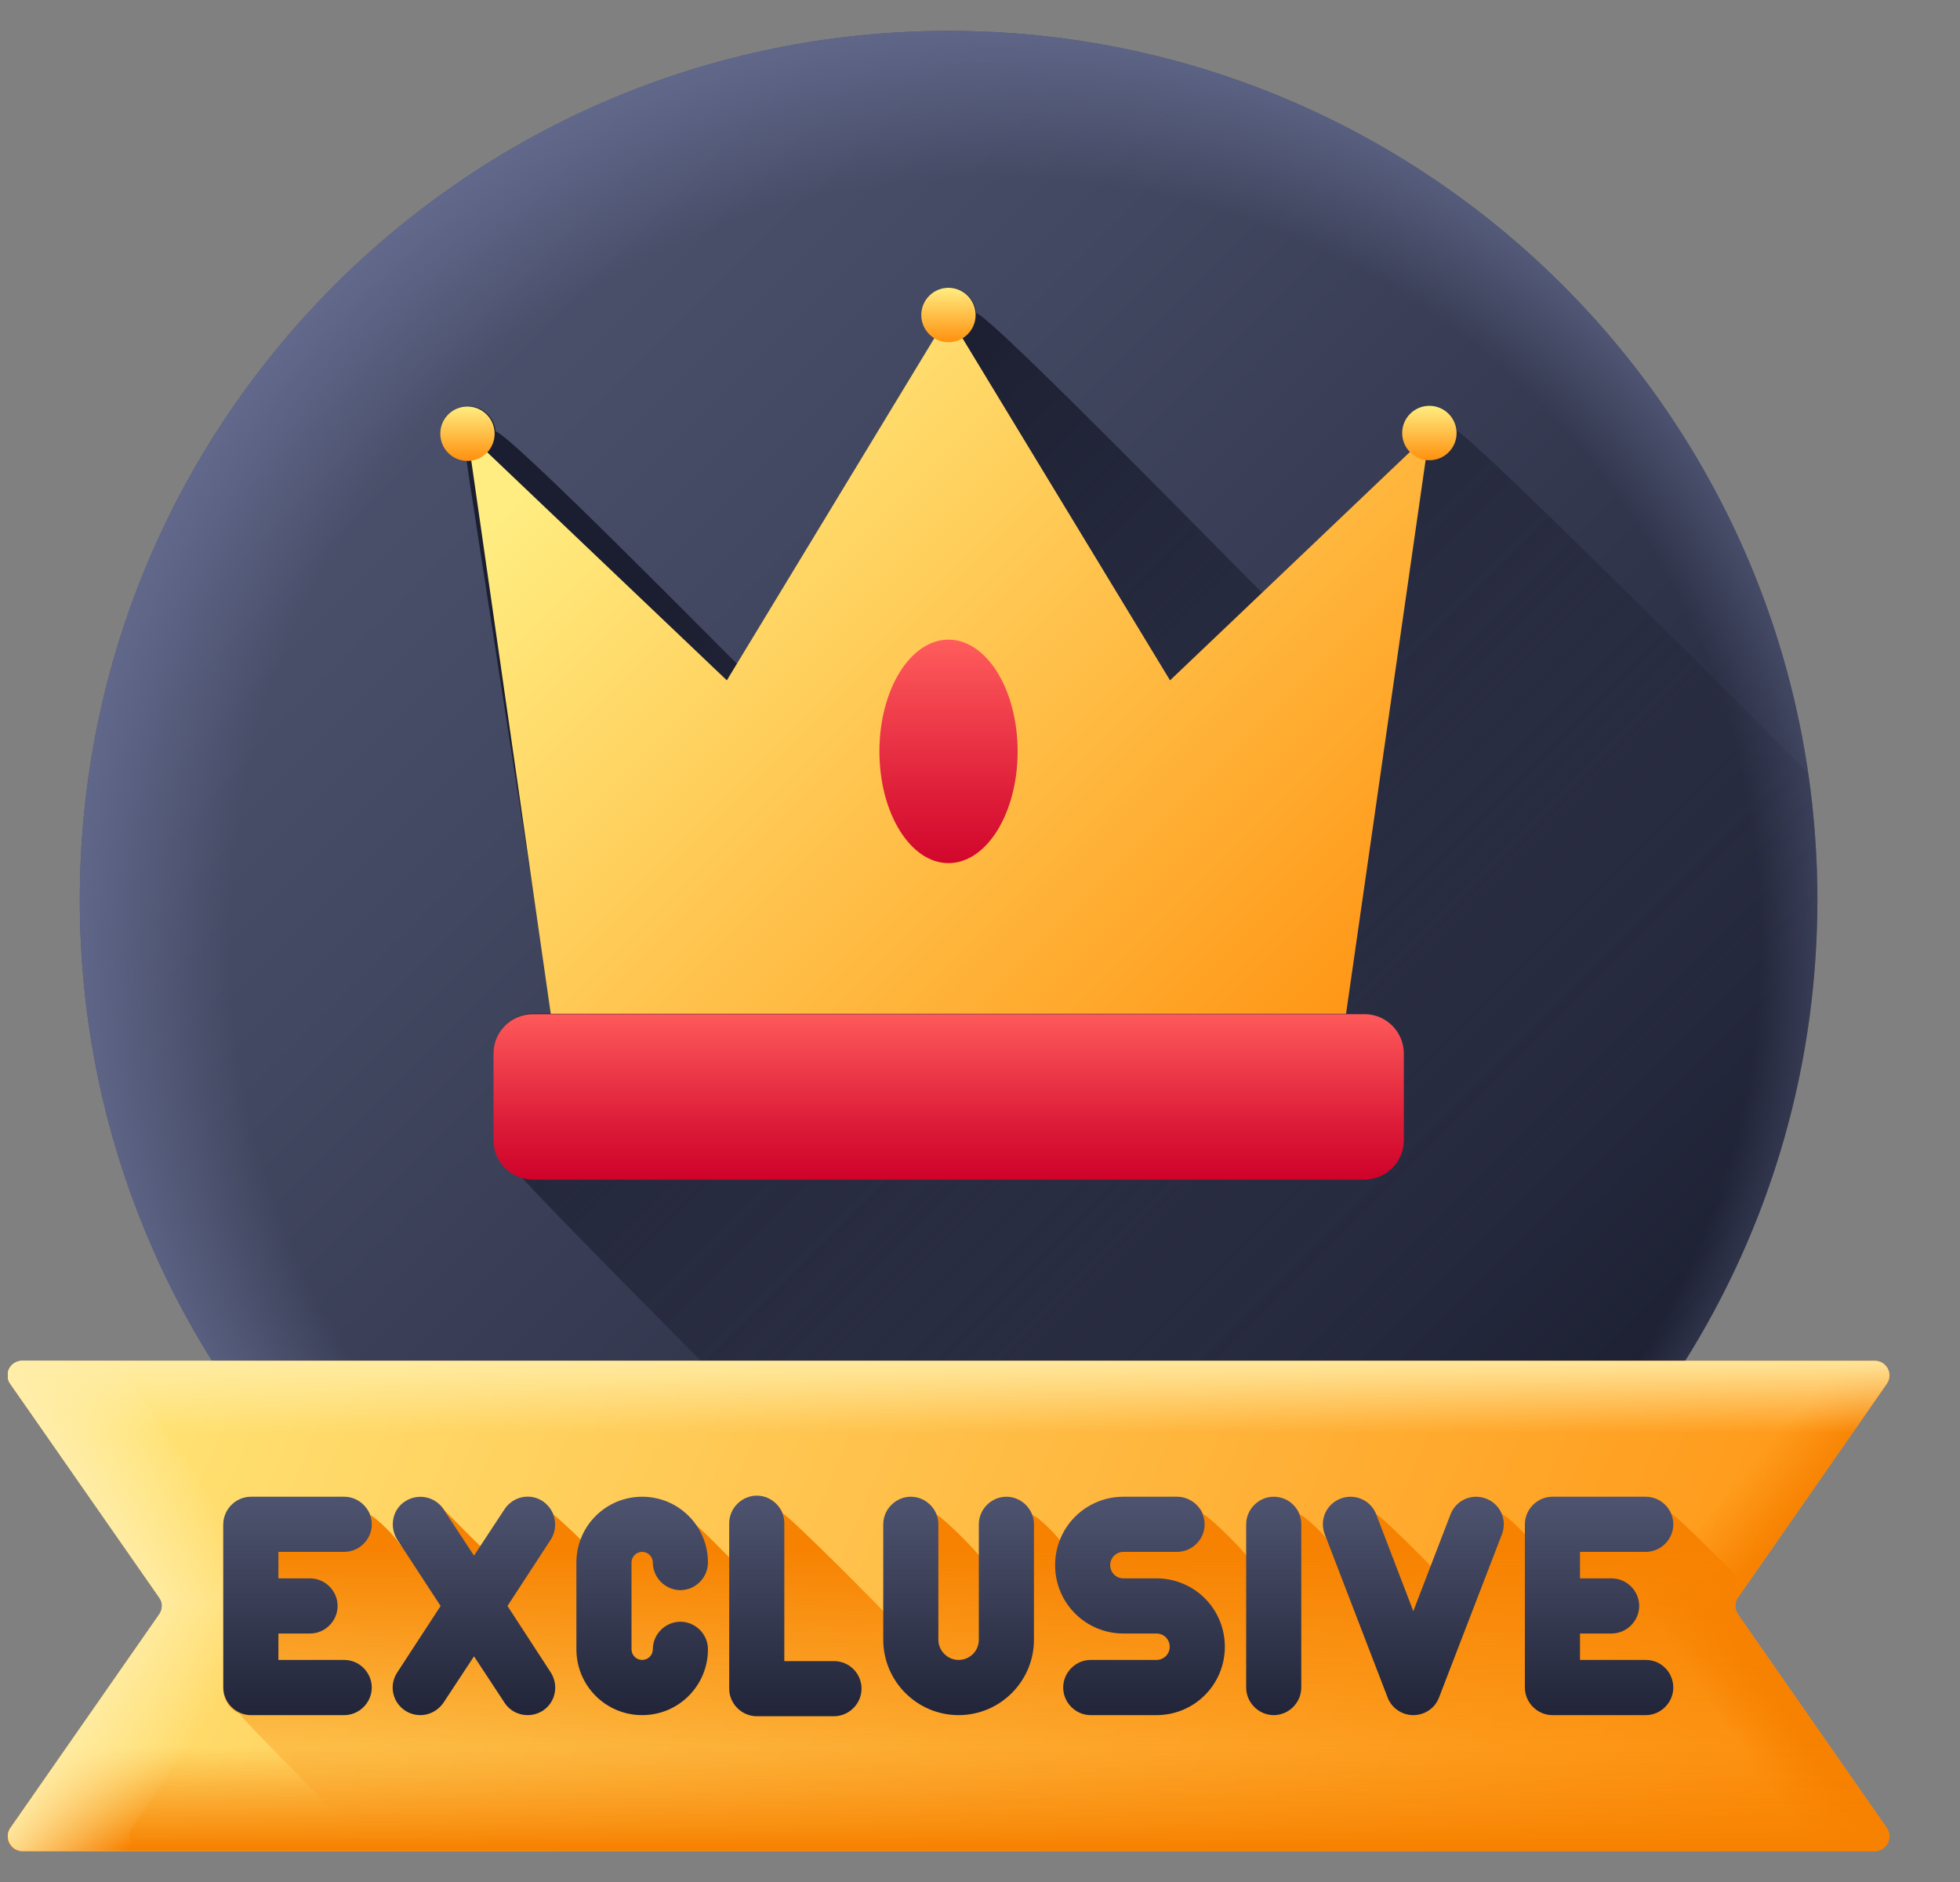 <svg width="25" height="24" viewBox="0 0 25 24" fill="none" xmlns="http://www.w3.org/2000/svg">
<rect x="0" y="0" width="25" height="24" fill="#808080" stroke="none"/>
<g clip-path="url(#clip0_5_5164)">
<path d="M12.099 22.556C18.219 22.556 23.181 17.595 23.181 11.475C23.181 5.355 18.219 0.394 12.099 0.394C5.979 0.394 1.018 5.355 1.018 11.475C1.018 17.595 5.979 22.556 12.099 22.556Z" fill="url(#paint0_linear_5_5164)"/>
<path d="M12.099 22.556C18.219 22.556 23.181 17.595 23.181 11.475C23.181 5.355 18.219 0.394 12.099 0.394C5.979 0.394 1.018 5.355 1.018 11.475C1.018 17.595 5.979 22.556 12.099 22.556Z" fill="url(#paint1_radial_5_5164)"/>
<path d="M23.065 9.862C21.143 7.922 18.687 5.503 18.584 5.498C18.57 5.315 18.42 5.175 18.237 5.175C18.045 5.175 17.89 5.33 17.89 5.522C17.89 5.615 17.927 5.7 17.988 5.765L16.104 7.561C16.071 7.547 12.626 4.008 12.453 3.994C12.438 3.811 12.288 3.67 12.106 3.67C11.913 3.67 11.759 3.825 11.759 4.017C11.759 4.144 11.824 4.256 11.928 4.317L9.406 8.47C9.354 8.428 6.495 5.517 6.321 5.503C6.307 5.32 6.157 5.18 5.974 5.18C5.782 5.18 5.627 5.334 5.627 5.526C5.627 5.709 5.768 5.859 5.951 5.873C5.956 5.962 7.043 12.923 7.043 12.923H6.809C6.532 12.923 6.307 13.148 6.307 13.425V14.531C6.307 14.756 6.452 14.944 6.654 15.009C6.682 15.094 10.573 19.012 13.962 22.392C19.203 21.511 23.196 16.954 23.196 11.466C23.177 10.926 23.14 10.387 23.065 9.862Z" fill="url(#paint2_linear_5_5164)"/>
<path d="M14.924 8.676L12.097 4.017L9.271 8.676L5.961 5.526L7.025 12.928H17.169L18.233 5.526L14.924 8.676Z" fill="url(#paint3_linear_5_5164)"/>
<path d="M12.098 11.007C12.585 11.007 12.98 10.369 12.98 9.582C12.98 8.795 12.585 8.157 12.098 8.157C11.612 8.157 11.217 8.795 11.217 9.582C11.217 10.369 11.612 11.007 12.098 11.007Z" fill="url(#paint4_linear_5_5164)"/>
<path d="M17.4 15.043H6.797C6.52 15.043 6.295 14.818 6.295 14.541V13.435C6.295 13.158 6.52 12.933 6.797 12.933H17.405C17.681 12.933 17.906 13.158 17.906 13.435V14.541C17.906 14.818 17.681 15.043 17.4 15.043Z" fill="url(#paint5_linear_5_5164)"/>
<path d="M5.962 5.878C6.154 5.878 6.309 5.723 6.309 5.531C6.309 5.339 6.154 5.184 5.962 5.184C5.771 5.184 5.616 5.339 5.616 5.531C5.616 5.723 5.771 5.878 5.962 5.878Z" fill="url(#paint6_linear_5_5164)"/>
<path d="M12.098 4.364C12.289 4.364 12.444 4.209 12.444 4.017C12.444 3.826 12.289 3.67 12.098 3.67C11.906 3.67 11.751 3.826 11.751 4.017C11.751 4.209 11.906 4.364 12.098 4.364Z" fill="url(#paint7_linear_5_5164)"/>
<path d="M18.232 5.869C18.424 5.869 18.579 5.714 18.579 5.522C18.579 5.331 18.424 5.175 18.232 5.175C18.04 5.175 17.885 5.331 17.885 5.522C17.885 5.714 18.04 5.869 18.232 5.869Z" fill="url(#paint8_linear_5_5164)"/>
<path d="M23.911 23.606H0.286C0.136 23.606 0.043 23.433 0.132 23.311L2.03 20.587C2.077 20.521 2.077 20.437 2.03 20.372L0.132 17.648C0.043 17.521 0.132 17.353 0.286 17.353H23.911C24.061 17.353 24.155 17.526 24.066 17.648L22.168 20.372C22.121 20.437 22.121 20.521 22.168 20.587L24.066 23.311C24.15 23.437 24.061 23.606 23.911 23.606Z" fill="url(#paint9_linear_5_5164)"/>
<path d="M22.167 20.372L24.065 17.648C24.154 17.521 24.065 17.353 23.911 17.353H22.359C22.509 17.353 22.598 17.526 22.514 17.648L20.615 20.372C20.592 20.404 20.582 20.442 20.582 20.479H22.129C22.129 20.442 22.143 20.404 22.167 20.372Z" fill="url(#paint10_linear_5_5164)"/>
<path d="M22.167 20.587C22.143 20.555 22.134 20.517 22.134 20.48H20.583C20.583 20.517 20.592 20.555 20.615 20.587L22.514 23.311C22.598 23.438 22.509 23.606 22.359 23.606H23.911C24.061 23.606 24.15 23.433 24.065 23.311L22.167 20.587Z" fill="url(#paint11_linear_5_5164)"/>
<path d="M23.274 22.176H0.924L0.132 23.311C0.043 23.437 0.132 23.606 0.286 23.606H23.911C24.061 23.606 24.155 23.433 24.066 23.311L23.274 22.176Z" fill="url(#paint12_linear_5_5164)"/>
<path d="M0.6 18.314H23.601L24.065 17.648C24.154 17.521 24.065 17.353 23.911 17.353H0.286C0.136 17.353 0.042 17.526 0.131 17.648L0.6 18.314Z" fill="url(#paint13_linear_5_5164)"/>
<path d="M2.03 20.372L0.132 17.648C0.043 17.521 0.132 17.353 0.286 17.353H1.838C1.688 17.353 1.599 17.526 1.683 17.648L3.582 20.372C3.605 20.404 3.614 20.442 3.614 20.479H2.068C2.068 20.442 2.054 20.404 2.03 20.372Z" fill="url(#paint14_linear_5_5164)"/>
<path d="M2.031 20.587C2.055 20.555 2.064 20.517 2.064 20.48H3.616C3.616 20.517 3.606 20.555 3.583 20.587L1.684 23.311C1.6 23.438 1.689 23.606 1.839 23.606H0.287C0.137 23.606 0.048 23.433 0.133 23.311L2.031 20.587Z" fill="url(#paint15_linear_5_5164)"/>
<path d="M24.064 23.311L22.165 20.587C22.119 20.521 22.119 20.437 22.165 20.372L22.273 20.221C21.898 19.842 21.378 19.326 21.322 19.308C21.27 19.181 21.143 19.092 20.998 19.092H19.808C19.615 19.092 19.456 19.251 19.456 19.443V19.57C19.428 19.542 19.245 19.345 19.156 19.308C19.119 19.223 19.053 19.148 18.959 19.115C18.776 19.045 18.575 19.134 18.504 19.317L18.251 19.973C18.214 19.931 17.633 19.345 17.553 19.308C17.483 19.134 17.281 19.045 17.103 19.115C16.92 19.186 16.831 19.387 16.901 19.57L16.92 19.622C16.883 19.57 16.662 19.345 16.578 19.312C16.526 19.186 16.4 19.096 16.254 19.096C16.062 19.096 15.903 19.256 15.903 19.448V19.846C15.865 19.776 15.434 19.345 15.35 19.312C15.298 19.186 15.172 19.096 15.026 19.096H14.337C13.967 19.096 13.653 19.326 13.526 19.654C13.489 19.589 13.254 19.35 13.165 19.317C13.114 19.19 12.987 19.101 12.842 19.101C12.65 19.101 12.49 19.261 12.49 19.453V19.842C12.453 19.776 12.031 19.354 11.947 19.317C11.895 19.19 11.768 19.101 11.623 19.101C11.431 19.101 11.272 19.261 11.272 19.453V20.554C11.234 20.503 10.072 19.336 9.987 19.303C9.936 19.176 9.809 19.087 9.664 19.087C9.472 19.087 9.312 19.247 9.312 19.439V19.87C9.294 19.856 8.956 19.504 8.881 19.453C8.726 19.242 8.483 19.101 8.201 19.101C7.84 19.101 7.536 19.331 7.414 19.645C7.386 19.603 7.081 19.326 7.062 19.317C7.034 19.256 6.992 19.2 6.931 19.157C6.767 19.05 6.551 19.096 6.444 19.261L6.139 19.729C6.125 19.72 5.67 19.261 5.67 19.261C5.562 19.096 5.347 19.054 5.183 19.157C5.019 19.265 4.976 19.481 5.079 19.645L5.117 19.706C5.112 19.706 5.108 19.701 5.103 19.701C5.065 19.617 4.808 19.359 4.723 19.322C4.672 19.195 4.545 19.106 4.4 19.106H3.2C3.008 19.106 2.848 19.265 2.848 19.457V21.539C2.848 21.684 2.937 21.811 3.064 21.862C3.083 21.914 4.001 22.842 4.789 23.625H23.909C24.059 23.606 24.148 23.437 24.064 23.311Z" fill="url(#paint16_linear_5_5164)"/>
<path d="M4.39 19.79C4.583 19.79 4.742 19.631 4.742 19.439C4.742 19.247 4.583 19.087 4.39 19.087H3.2C3.008 19.087 2.848 19.247 2.848 19.439V21.52C2.848 21.712 3.008 21.872 3.2 21.872H4.39C4.583 21.872 4.742 21.712 4.742 21.52C4.742 21.328 4.583 21.168 4.39 21.168H3.551V20.831H3.954C4.147 20.831 4.306 20.672 4.306 20.479C4.306 20.287 4.147 20.128 3.954 20.128H3.551V19.79H4.39Z" fill="url(#paint17_linear_5_5164)"/>
<path d="M20.992 21.168H20.153V20.831H20.556C20.748 20.831 20.908 20.672 20.908 20.479C20.908 20.287 20.748 20.128 20.556 20.128H20.153V19.79H20.992C21.184 19.79 21.343 19.631 21.343 19.439C21.343 19.247 21.184 19.087 20.992 19.087H19.801C19.609 19.087 19.45 19.247 19.45 19.439V21.52C19.45 21.712 19.609 21.872 19.801 21.872H20.992C21.184 21.872 21.343 21.712 21.343 21.52C21.343 21.328 21.189 21.168 20.992 21.168Z" fill="url(#paint18_linear_5_5164)"/>
<path d="M8.191 19.79C8.266 19.79 8.327 19.851 8.327 19.926C8.327 20.118 8.486 20.278 8.679 20.278C8.871 20.278 9.03 20.118 9.03 19.926C9.03 19.462 8.655 19.087 8.191 19.087C7.727 19.087 7.352 19.462 7.352 19.926V21.032C7.352 21.497 7.727 21.872 8.191 21.872C8.655 21.872 9.03 21.497 9.03 21.032C9.03 20.84 8.871 20.681 8.679 20.681C8.486 20.681 8.327 20.84 8.327 21.032C8.327 21.108 8.266 21.168 8.191 21.168C8.116 21.168 8.055 21.108 8.055 21.032V19.926C8.055 19.851 8.116 19.79 8.191 19.79Z" fill="url(#paint19_linear_5_5164)"/>
<path d="M12.836 19.087C12.644 19.087 12.485 19.247 12.485 19.439V20.911C12.485 21.056 12.368 21.168 12.227 21.168C12.086 21.168 11.969 21.051 11.969 20.911V19.439C11.969 19.247 11.81 19.087 11.618 19.087C11.425 19.087 11.266 19.247 11.266 19.439V20.911C11.266 21.44 11.697 21.872 12.227 21.872C12.757 21.872 13.188 21.44 13.188 20.911V19.439C13.188 19.247 13.029 19.087 12.836 19.087Z" fill="url(#paint20_linear_5_5164)"/>
<path d="M10.637 21.183H10.004V19.425C10.004 19.233 9.845 19.073 9.653 19.073C9.461 19.073 9.301 19.233 9.301 19.425V21.534C9.301 21.727 9.461 21.886 9.653 21.886H10.637C10.829 21.886 10.989 21.727 10.989 21.534C10.989 21.342 10.834 21.183 10.637 21.183Z" fill="url(#paint21_linear_5_5164)"/>
<path d="M14.751 20.128H14.329C14.236 20.128 14.161 20.053 14.161 19.959C14.161 19.865 14.236 19.79 14.329 19.79H15.014C15.206 19.79 15.365 19.631 15.365 19.439C15.365 19.247 15.206 19.087 15.014 19.087H14.329C13.847 19.087 13.458 19.476 13.458 19.959C13.458 20.442 13.847 20.831 14.329 20.831H14.751C14.845 20.831 14.92 20.906 14.92 21C14.92 21.093 14.845 21.168 14.751 21.168H13.912C13.72 21.168 13.561 21.328 13.561 21.52C13.561 21.712 13.72 21.872 13.912 21.872H14.751C15.234 21.872 15.623 21.483 15.623 21C15.623 20.517 15.234 20.128 14.751 20.128Z" fill="url(#paint22_linear_5_5164)"/>
<path d="M16.247 19.087C16.054 19.087 15.895 19.247 15.895 19.439V21.52C15.895 21.712 16.054 21.872 16.247 21.872C16.439 21.872 16.598 21.712 16.598 21.52V19.439C16.598 19.247 16.444 19.087 16.247 19.087Z" fill="url(#paint23_linear_5_5164)"/>
<path d="M18.955 19.111C18.773 19.041 18.571 19.13 18.501 19.313L18.027 20.546L17.554 19.313C17.483 19.13 17.282 19.041 17.099 19.111C16.916 19.181 16.827 19.383 16.898 19.566L17.699 21.647C17.751 21.783 17.882 21.872 18.027 21.872C18.173 21.872 18.304 21.783 18.355 21.647L19.157 19.566C19.227 19.383 19.138 19.181 18.955 19.111Z" fill="url(#paint24_linear_5_5164)"/>
<path d="M6.923 19.144C6.759 19.036 6.543 19.083 6.435 19.247L6.046 19.838L5.657 19.247C5.549 19.083 5.334 19.041 5.17 19.144C5.005 19.247 4.963 19.468 5.066 19.632L5.62 20.48L5.066 21.329C4.959 21.493 5.005 21.708 5.17 21.816C5.23 21.854 5.296 21.872 5.362 21.872C5.474 21.872 5.587 21.816 5.657 21.713L6.046 21.122L6.435 21.713C6.501 21.816 6.613 21.872 6.73 21.872C6.796 21.872 6.862 21.854 6.923 21.816C7.087 21.708 7.129 21.493 7.026 21.329L6.473 20.48L7.026 19.632C7.129 19.468 7.082 19.252 6.923 19.144Z" fill="url(#paint25_linear_5_5164)"/>
</g>
<defs>
<linearGradient id="paint0_linear_5_5164" x1="4.355" y1="3.729" x2="20.253" y2="19.626" gradientUnits="userSpaceOnUse">
<stop stop-color="#4D526E"/>
<stop offset="0.273" stop-color="#434862"/>
<stop offset="0.767" stop-color="#292D42"/>
<stop offset="1" stop-color="#1B1E30"/>
</linearGradient>
<radialGradient id="paint1_radial_5_5164" cx="0" cy="0" r="1" gradientUnits="userSpaceOnUse" gradientTransform="translate(12.696 12.027) scale(11.989)">
<stop offset="0.819" stop-color="#62698C" stop-opacity="0"/>
<stop offset="1" stop-color="#62698C"/>
</radialGradient>
<linearGradient id="paint2_linear_5_5164" x1="9.166" y1="6.79" x2="21.206" y2="18.83" gradientUnits="userSpaceOnUse">
<stop stop-color="#1B1E30"/>
<stop offset="0.784" stop-color="#1B1E30" stop-opacity="0"/>
</linearGradient>
<linearGradient id="paint3_linear_5_5164" x1="8.172" y1="4.771" x2="18.206" y2="14.805" gradientUnits="userSpaceOnUse">
<stop stop-color="#FFED81"/>
<stop offset="1" stop-color="#FF8804"/>
</linearGradient>
<linearGradient id="paint4_linear_5_5164" x1="12.098" y1="8.17" x2="12.098" y2="11.245" gradientUnits="userSpaceOnUse">
<stop stop-color="#FF5C5C"/>
<stop offset="0.657" stop-color="#DD1C38"/>
<stop offset="1" stop-color="#CE0028"/>
</linearGradient>
<linearGradient id="paint5_linear_5_5164" x1="12.098" y1="12.867" x2="12.098" y2="15.094" gradientUnits="userSpaceOnUse">
<stop stop-color="#FF5C5C"/>
<stop offset="0.657" stop-color="#DD1C38"/>
<stop offset="1" stop-color="#CE0028"/>
</linearGradient>
<linearGradient id="paint6_linear_5_5164" x1="5.964" y1="5.184" x2="5.964" y2="5.937" gradientUnits="userSpaceOnUse">
<stop stop-color="#FFED81"/>
<stop offset="1" stop-color="#FF8804"/>
</linearGradient>
<linearGradient id="paint7_linear_5_5164" x1="12.098" y1="3.673" x2="12.098" y2="4.427" gradientUnits="userSpaceOnUse">
<stop stop-color="#FFED81"/>
<stop offset="1" stop-color="#FF8804"/>
</linearGradient>
<linearGradient id="paint8_linear_5_5164" x1="18.231" y1="5.178" x2="18.231" y2="5.932" gradientUnits="userSpaceOnUse">
<stop stop-color="#FFED81"/>
<stop offset="1" stop-color="#FF8804"/>
</linearGradient>
<linearGradient id="paint9_linear_5_5164" x1="-0.192" y1="15.272" x2="25.147" y2="26.007" gradientUnits="userSpaceOnUse">
<stop stop-color="#FFED81"/>
<stop offset="1" stop-color="#FF8804"/>
</linearGradient>
<linearGradient id="paint10_linear_5_5164" x1="21.777" y1="18.479" x2="23.02" y2="19.558" gradientUnits="userSpaceOnUse">
<stop offset="0.333" stop-color="#F78100" stop-opacity="0"/>
<stop offset="0.878" stop-color="#F78100"/>
</linearGradient>
<linearGradient id="paint11_linear_5_5164" x1="21.738" y1="22.412" x2="22.85" y2="21.649" gradientUnits="userSpaceOnUse">
<stop offset="0.333" stop-color="#F78100" stop-opacity="0"/>
<stop offset="0.878" stop-color="#F78100"/>
</linearGradient>
<linearGradient id="paint12_linear_5_5164" x1="12.099" y1="21.476" x2="12.099" y2="23.874" gradientUnits="userSpaceOnUse">
<stop offset="0.333" stop-color="#F78100" stop-opacity="0"/>
<stop offset="0.878" stop-color="#F78100"/>
</linearGradient>
<linearGradient id="paint13_linear_5_5164" x1="12.098" y1="17.257" x2="12.098" y2="18.614" gradientUnits="userSpaceOnUse">
<stop stop-color="#FFEDA8"/>
<stop offset="0.75" stop-color="#FFEDA8" stop-opacity="0"/>
</linearGradient>
<linearGradient id="paint14_linear_5_5164" x1="1.193" y1="19.318" x2="2.904" y2="18.381" gradientUnits="userSpaceOnUse">
<stop stop-color="#FFEDA8"/>
<stop offset="0.75" stop-color="#FFEDA8" stop-opacity="0"/>
</linearGradient>
<linearGradient id="paint15_linear_5_5164" x1="1.072" y1="21.527" x2="2.859" y2="22.606" gradientUnits="userSpaceOnUse">
<stop stop-color="#FFEDA8"/>
<stop offset="0.75" stop-color="#FFEDA8" stop-opacity="0"/>
</linearGradient>
<linearGradient id="paint16_linear_5_5164" x1="13.472" y1="19.028" x2="13.472" y2="24.552" gradientUnits="userSpaceOnUse">
<stop offset="0.122" stop-color="#F78100"/>
<stop offset="0.766" stop-color="#F78100" stop-opacity="0"/>
</linearGradient>
<linearGradient id="paint17_linear_5_5164" x1="3.795" y1="19.172" x2="3.795" y2="22.261" gradientUnits="userSpaceOnUse">
<stop stop-color="#4D526E"/>
<stop offset="1" stop-color="#1B1E30"/>
</linearGradient>
<linearGradient id="paint18_linear_5_5164" x1="20.397" y1="19.172" x2="20.397" y2="22.261" gradientUnits="userSpaceOnUse">
<stop stop-color="#4D526E"/>
<stop offset="1" stop-color="#1B1E30"/>
</linearGradient>
<linearGradient id="paint19_linear_5_5164" x1="8.19" y1="19.172" x2="8.19" y2="22.261" gradientUnits="userSpaceOnUse">
<stop stop-color="#4D526E"/>
<stop offset="1" stop-color="#1B1E30"/>
</linearGradient>
<linearGradient id="paint20_linear_5_5164" x1="12.225" y1="19.172" x2="12.225" y2="22.261" gradientUnits="userSpaceOnUse">
<stop stop-color="#4D526E"/>
<stop offset="1" stop-color="#1B1E30"/>
</linearGradient>
<linearGradient id="paint21_linear_5_5164" x1="10.145" y1="19.172" x2="10.145" y2="22.262" gradientUnits="userSpaceOnUse">
<stop stop-color="#4D526E"/>
<stop offset="1" stop-color="#1B1E30"/>
</linearGradient>
<linearGradient id="paint22_linear_5_5164" x1="14.544" y1="19.172" x2="14.544" y2="22.261" gradientUnits="userSpaceOnUse">
<stop stop-color="#4D526E"/>
<stop offset="1" stop-color="#1B1E30"/>
</linearGradient>
<linearGradient id="paint23_linear_5_5164" x1="16.249" y1="19.172" x2="16.249" y2="22.261" gradientUnits="userSpaceOnUse">
<stop stop-color="#4D526E"/>
<stop offset="1" stop-color="#1B1E30"/>
</linearGradient>
<linearGradient id="paint24_linear_5_5164" x1="18.026" y1="19.172" x2="18.026" y2="22.262" gradientUnits="userSpaceOnUse">
<stop stop-color="#4D526E"/>
<stop offset="1" stop-color="#1B1E30"/>
</linearGradient>
<linearGradient id="paint25_linear_5_5164" x1="6.047" y1="19.173" x2="6.047" y2="22.262" gradientUnits="userSpaceOnUse">
<stop stop-color="#4D526E"/>
<stop offset="1" stop-color="#1B1E30"/>
</linearGradient>
<clipPath id="clip0_5_5164">
<rect width="24" height="24" fill="white" transform="translate(0.1)"/>
</clipPath>
</defs>
</svg>
